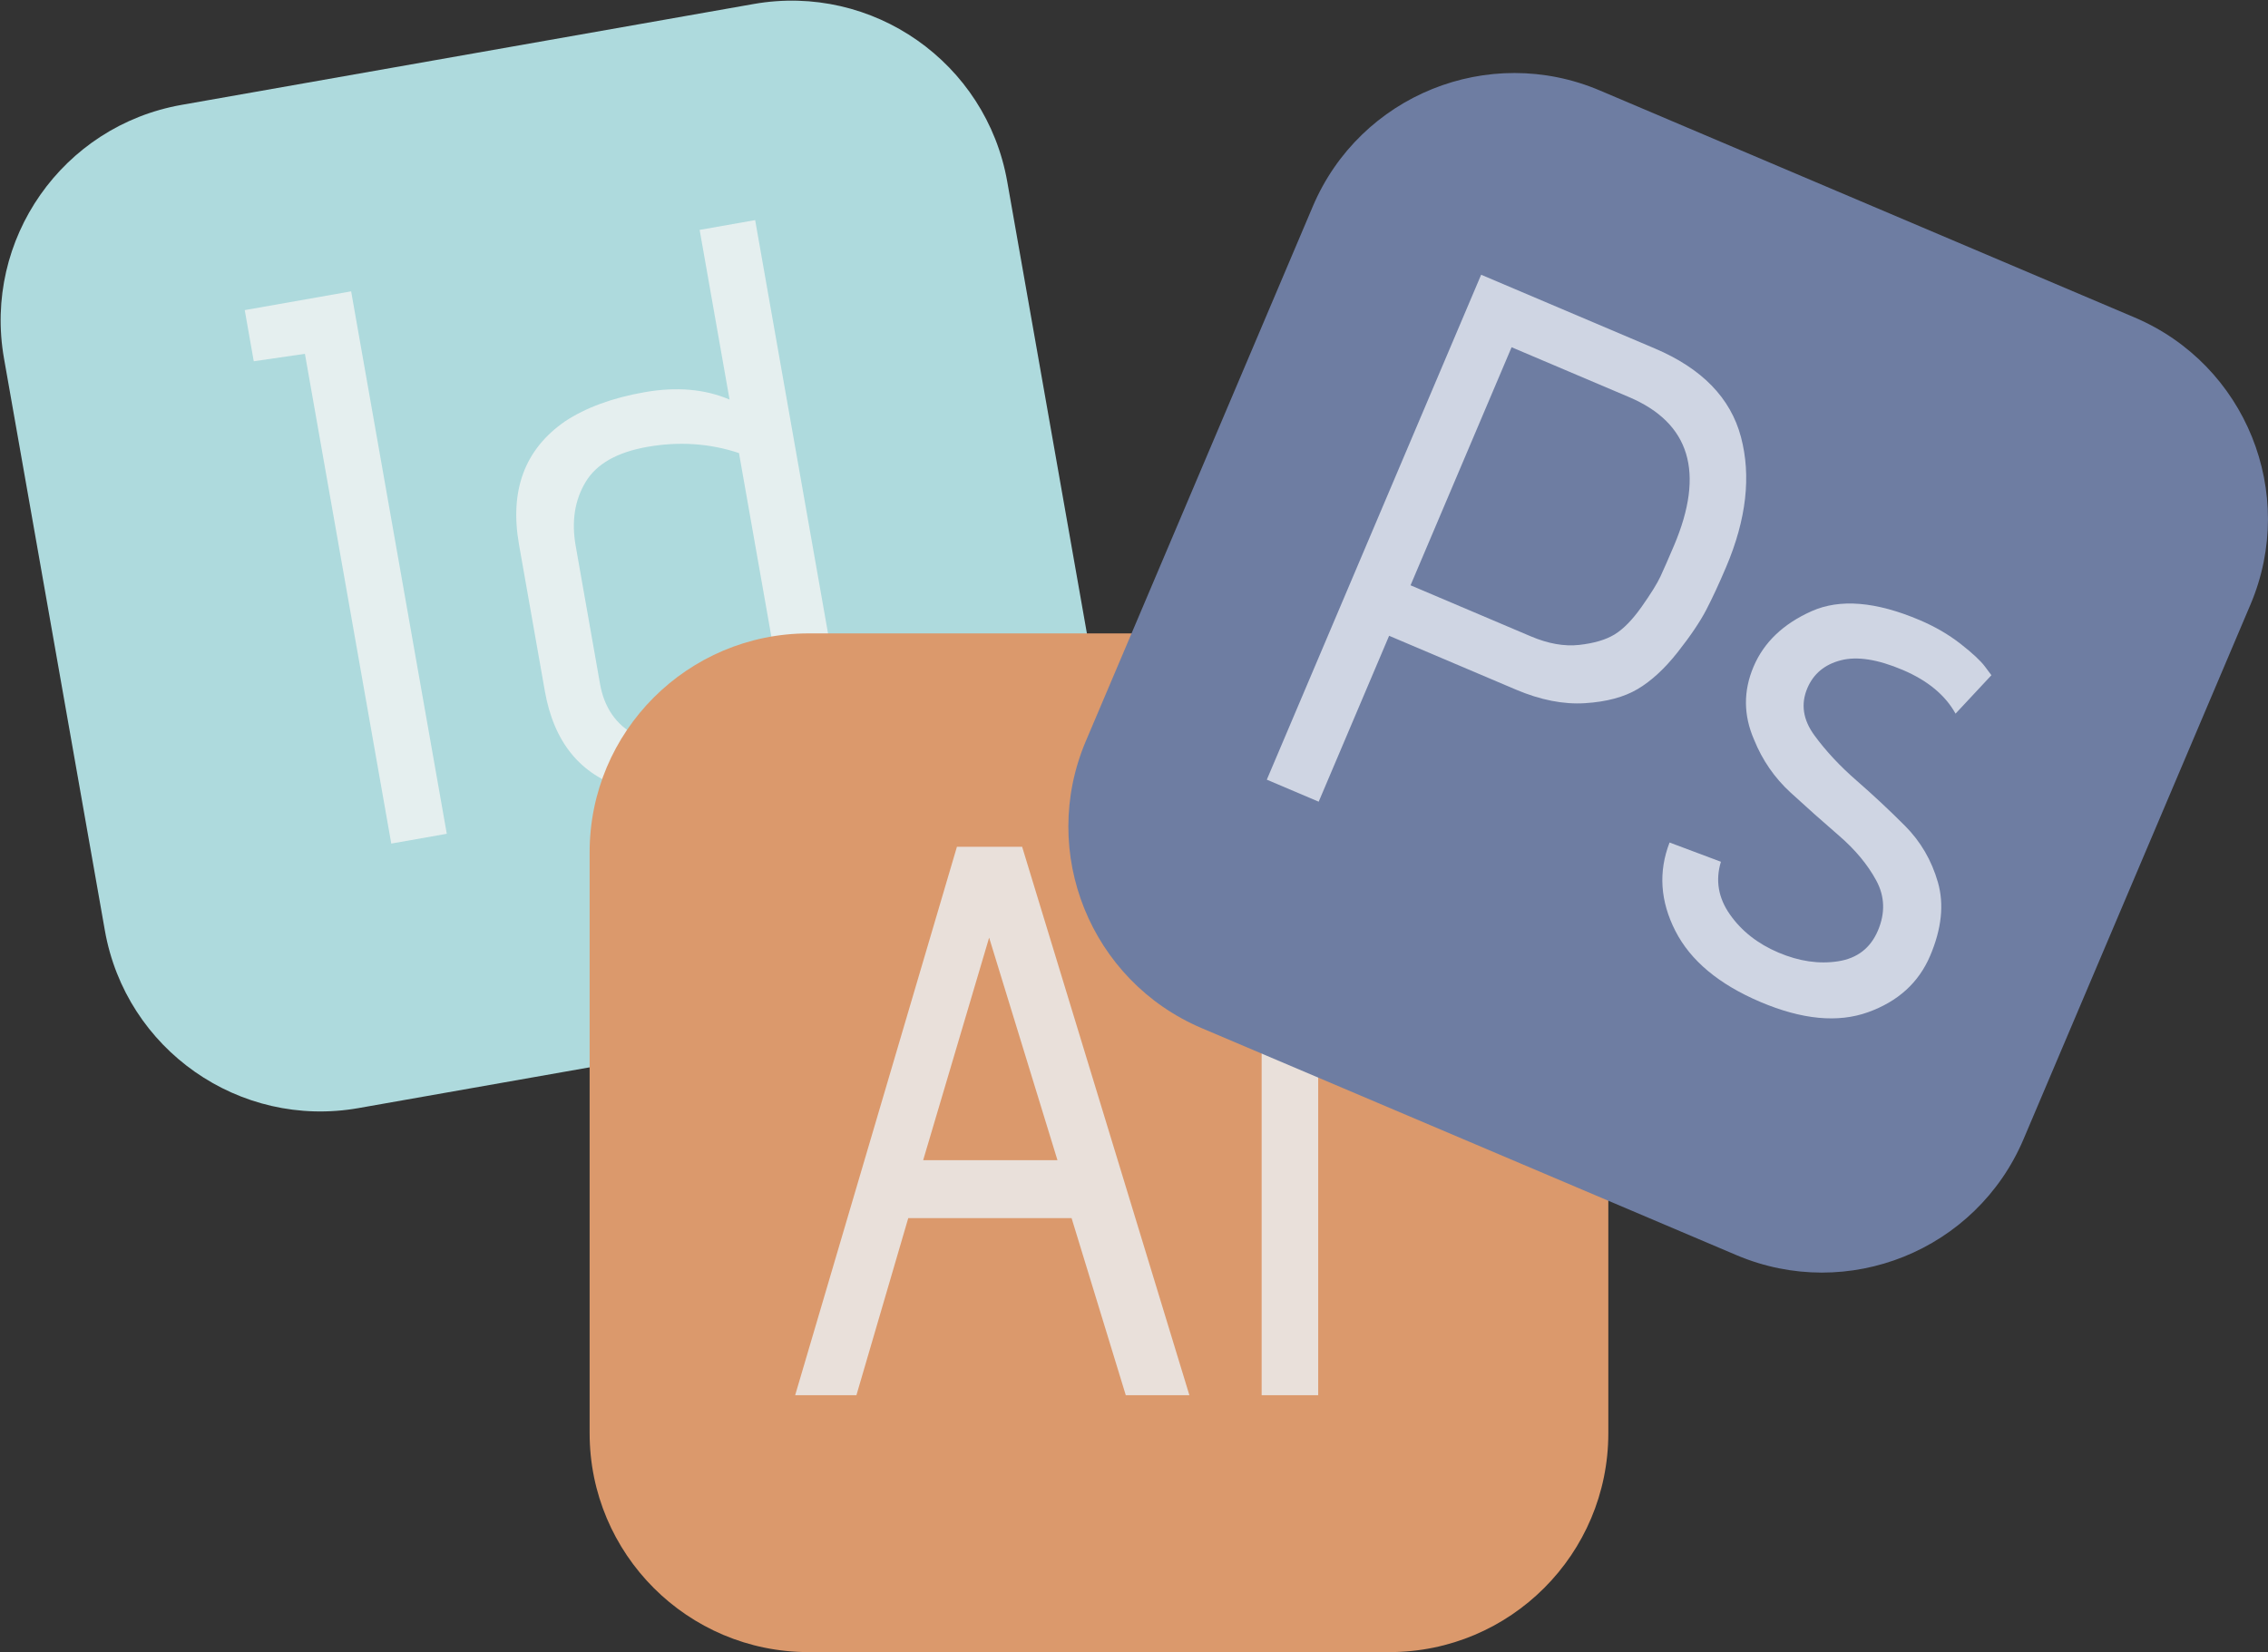 <?xml version="1.0" encoding="UTF-8"?> <svg xmlns="http://www.w3.org/2000/svg" xmlns:xlink="http://www.w3.org/1999/xlink" width="777px" height="566px" viewBox="0 0 777 566"><rect x="0" y="0" width="777" height="566" fill="#333333" stroke="none"/><!-- Generator: Sketch 52.5 (67469) - http://www.bohemiancoding.com/sketch --><title>Group 2</title><desc>Created with Sketch.</desc><g id="Page-1" stroke="none" stroke-width="1" fill="none" fill-rule="evenodd"><g id="Group-2" transform="translate(-12, -12)"><g id="indesign" transform="translate(202.5, 202.5) rotate(-10) translate(-202.5, -202.5) translate(28, 28)"><path d="M273.992,349 L75.008,349 C33.578,349 0,315.422 0,273.992 L0,75.008 C0,33.578 33.578,0 75.008,0 L273.999,0 C315.422,0 349,33.578 349,75.008 L349,273.999 C349,315.422 315.422,349 273.992,349 Z" id="Path" fill="#AEDADD"></path><g id="Group" transform="translate(84, 73)" fill="#E5EFEF"><polygon id="Path" points="37.112 188.704 17.8 188.704 17.8 18.331 0.098 17.792 0.098 0 37.112 0"></polygon><path d="M101.484,56.611 C109.35,53.194 118.872,51.482 130.05,51.482 C141.228,51.482 150.656,54.003 158.347,59.031 L158.347,0 L177.659,0 L177.659,188.704 C162.283,190.86 148.061,191.939 135.012,191.939 C121.956,191.939 110.155,189.243 99.607,183.851 C85.659,176.667 78.686,164.172 78.686,146.373 L78.686,95.423 C78.686,76.56 86.283,63.62 101.484,56.611 Z M158.347,77.638 C149.046,72.61 138.854,70.097 127.77,70.097 C117.215,70.097 109.571,72.833 104.837,78.319 C100.096,83.798 97.729,90.766 97.729,99.211 L97.729,147.196 C97.729,155.465 100.68,161.941 106.581,166.605 C113.018,171.451 120.971,173.877 130.452,173.877 C139.927,173.877 149.227,173.163 158.347,171.727 L158.347,77.638 Z" id="Shape" fill-rule="nonzero"></path></g></g><g id="illustrator" transform="translate(214, 229)"><path d="M273.992,349 L75.008,349 C33.578,349 0,315.422 0,273.992 L0,75.008 C0,33.578 33.578,0 75.008,0 L273.999,0 C315.422,0 349,33.578 349,75.008 L349,273.999 C349,315.422 315.422,349 273.992,349 Z" id="Path" fill="#DB996C"></path><g id="Group" transform="translate(70, 70)" fill="#E9E0DA" fill-rule="nonzero"><path d="M135.479,191 L113.686,191 L95.121,130.332 L39.158,130.332 L21.4,191 L0.414,191 L55.839,3.09 L78.171,3.09 L135.479,191 Z M90.278,110.467 L66.87,34.23 L44.27,110.467 L90.278,110.467 Z" id="Shape"></path><path d="M181.212,11.412 C181.212,14.452 180.136,17.049 177.983,19.197 C175.831,21.338 173.275,22.411 170.315,22.411 C167.356,22.411 164.753,21.297 162.513,19.056 C160.266,16.821 159.149,14.271 159.149,11.405 C159.149,8.54 160.266,5.989 162.513,3.748 C164.753,1.513 167.356,0.392 170.315,0.392 C173.275,0.392 175.831,1.466 177.983,3.614 C180.142,5.775 181.212,8.372 181.212,11.412 Z M179.604,191 L160.232,191 L160.232,56.51 L179.604,56.51 L179.604,191 Z" id="Shape"></path></g></g><g id="photoshop" transform="translate(583.5, 242.5) rotate(23) translate(-583.5, -242.5) translate(409, 68)"><path d="M273.992,349 L75.008,349 C33.578,349 0,315.422 0,273.992 L0,75.008 C0,33.578 33.578,0 75.008,0 L273.999,0 C315.422,0 349,33.578 349,75.008 L349,273.999 C349,315.422 315.422,349 273.992,349 Z" id="Path" fill="#6E7DA2"></path><g id="Group" transform="translate(62, 74)" fill="#CFD5E3"><path d="M19.544,187.924 L0.236,187.924 L0.236,0 L64.863,0 C82.381,0 95.386,5.457 103.88,16.376 C112.368,27.289 116.618,41.612 116.618,59.324 C116.618,65.592 116.437,71.002 116.082,75.566 C115.72,80.136 114.607,85.861 112.73,92.754 C110.853,99.64 108.305,105.278 105.087,109.667 C101.869,114.056 96.955,117.902 90.338,121.211 C83.721,124.527 75.858,126.178 66.74,126.178 L19.544,126.178 L19.544,187.924 Z M19.544,107.385 L64.327,107.385 C70.763,107.385 76.213,106.13 80.685,103.627 C85.149,101.117 88.414,98.439 90.472,95.573 C92.524,92.707 94.133,88.593 95.299,83.223 C96.459,77.848 97.089,73.827 97.176,71.136 C97.264,68.458 97.311,64.606 97.311,59.592 C97.311,32.39 85.954,18.786 63.254,18.786 L19.544,18.786 L19.544,107.385 Z" id="Shape" fill-rule="nonzero"></path><path d="M135.658,153.829 L154.429,153.024 C155.139,159.648 158.451,164.796 164.351,168.46 C170.25,172.132 177.042,173.964 184.731,173.964 C192.421,173.964 199.078,172.219 204.709,168.729 C210.34,165.239 213.156,160.232 213.156,153.702 C213.156,147.171 210.743,141.977 205.916,138.131 C201.089,134.285 195.189,131.245 188.217,129.003 C181.245,126.768 174.233,124.399 167.166,121.889 C160.1,119.385 153.893,115.446 148.529,110.076 C141.912,103.808 138.607,96.163 138.607,87.123 C138.607,78.082 142.228,69.666 149.468,61.881 C156.708,54.095 168.46,50.209 184.731,50.209 C190.456,50.209 195.813,50.88 200.821,52.223 C205.822,53.565 209.402,54.867 211.547,56.115 L214.765,57.988 L208.597,74.908 C202.872,70.438 195.364,68.196 186.072,68.196 C176.773,68.196 169.848,69.941 165.289,73.431 C160.731,76.921 158.451,81.351 158.451,86.714 C158.451,92.62 161.307,97.278 167.032,100.674 C172.751,104.076 179.187,106.942 186.34,109.264 C193.486,111.593 200.593,114.184 207.659,117.05 C214.718,119.916 220.705,124.392 225.626,130.473 C230.546,136.554 233,144.608 233,154.635 C233,164.662 228.978,173.387 220.933,180.81 C212.888,188.233 201.129,191.951 185.67,191.951 C170.203,191.951 158.089,188.28 149.334,180.944 C140.572,173.608 136.013,164.568 135.658,153.829 Z" id="Path"></path></g></g></g></g></svg> 